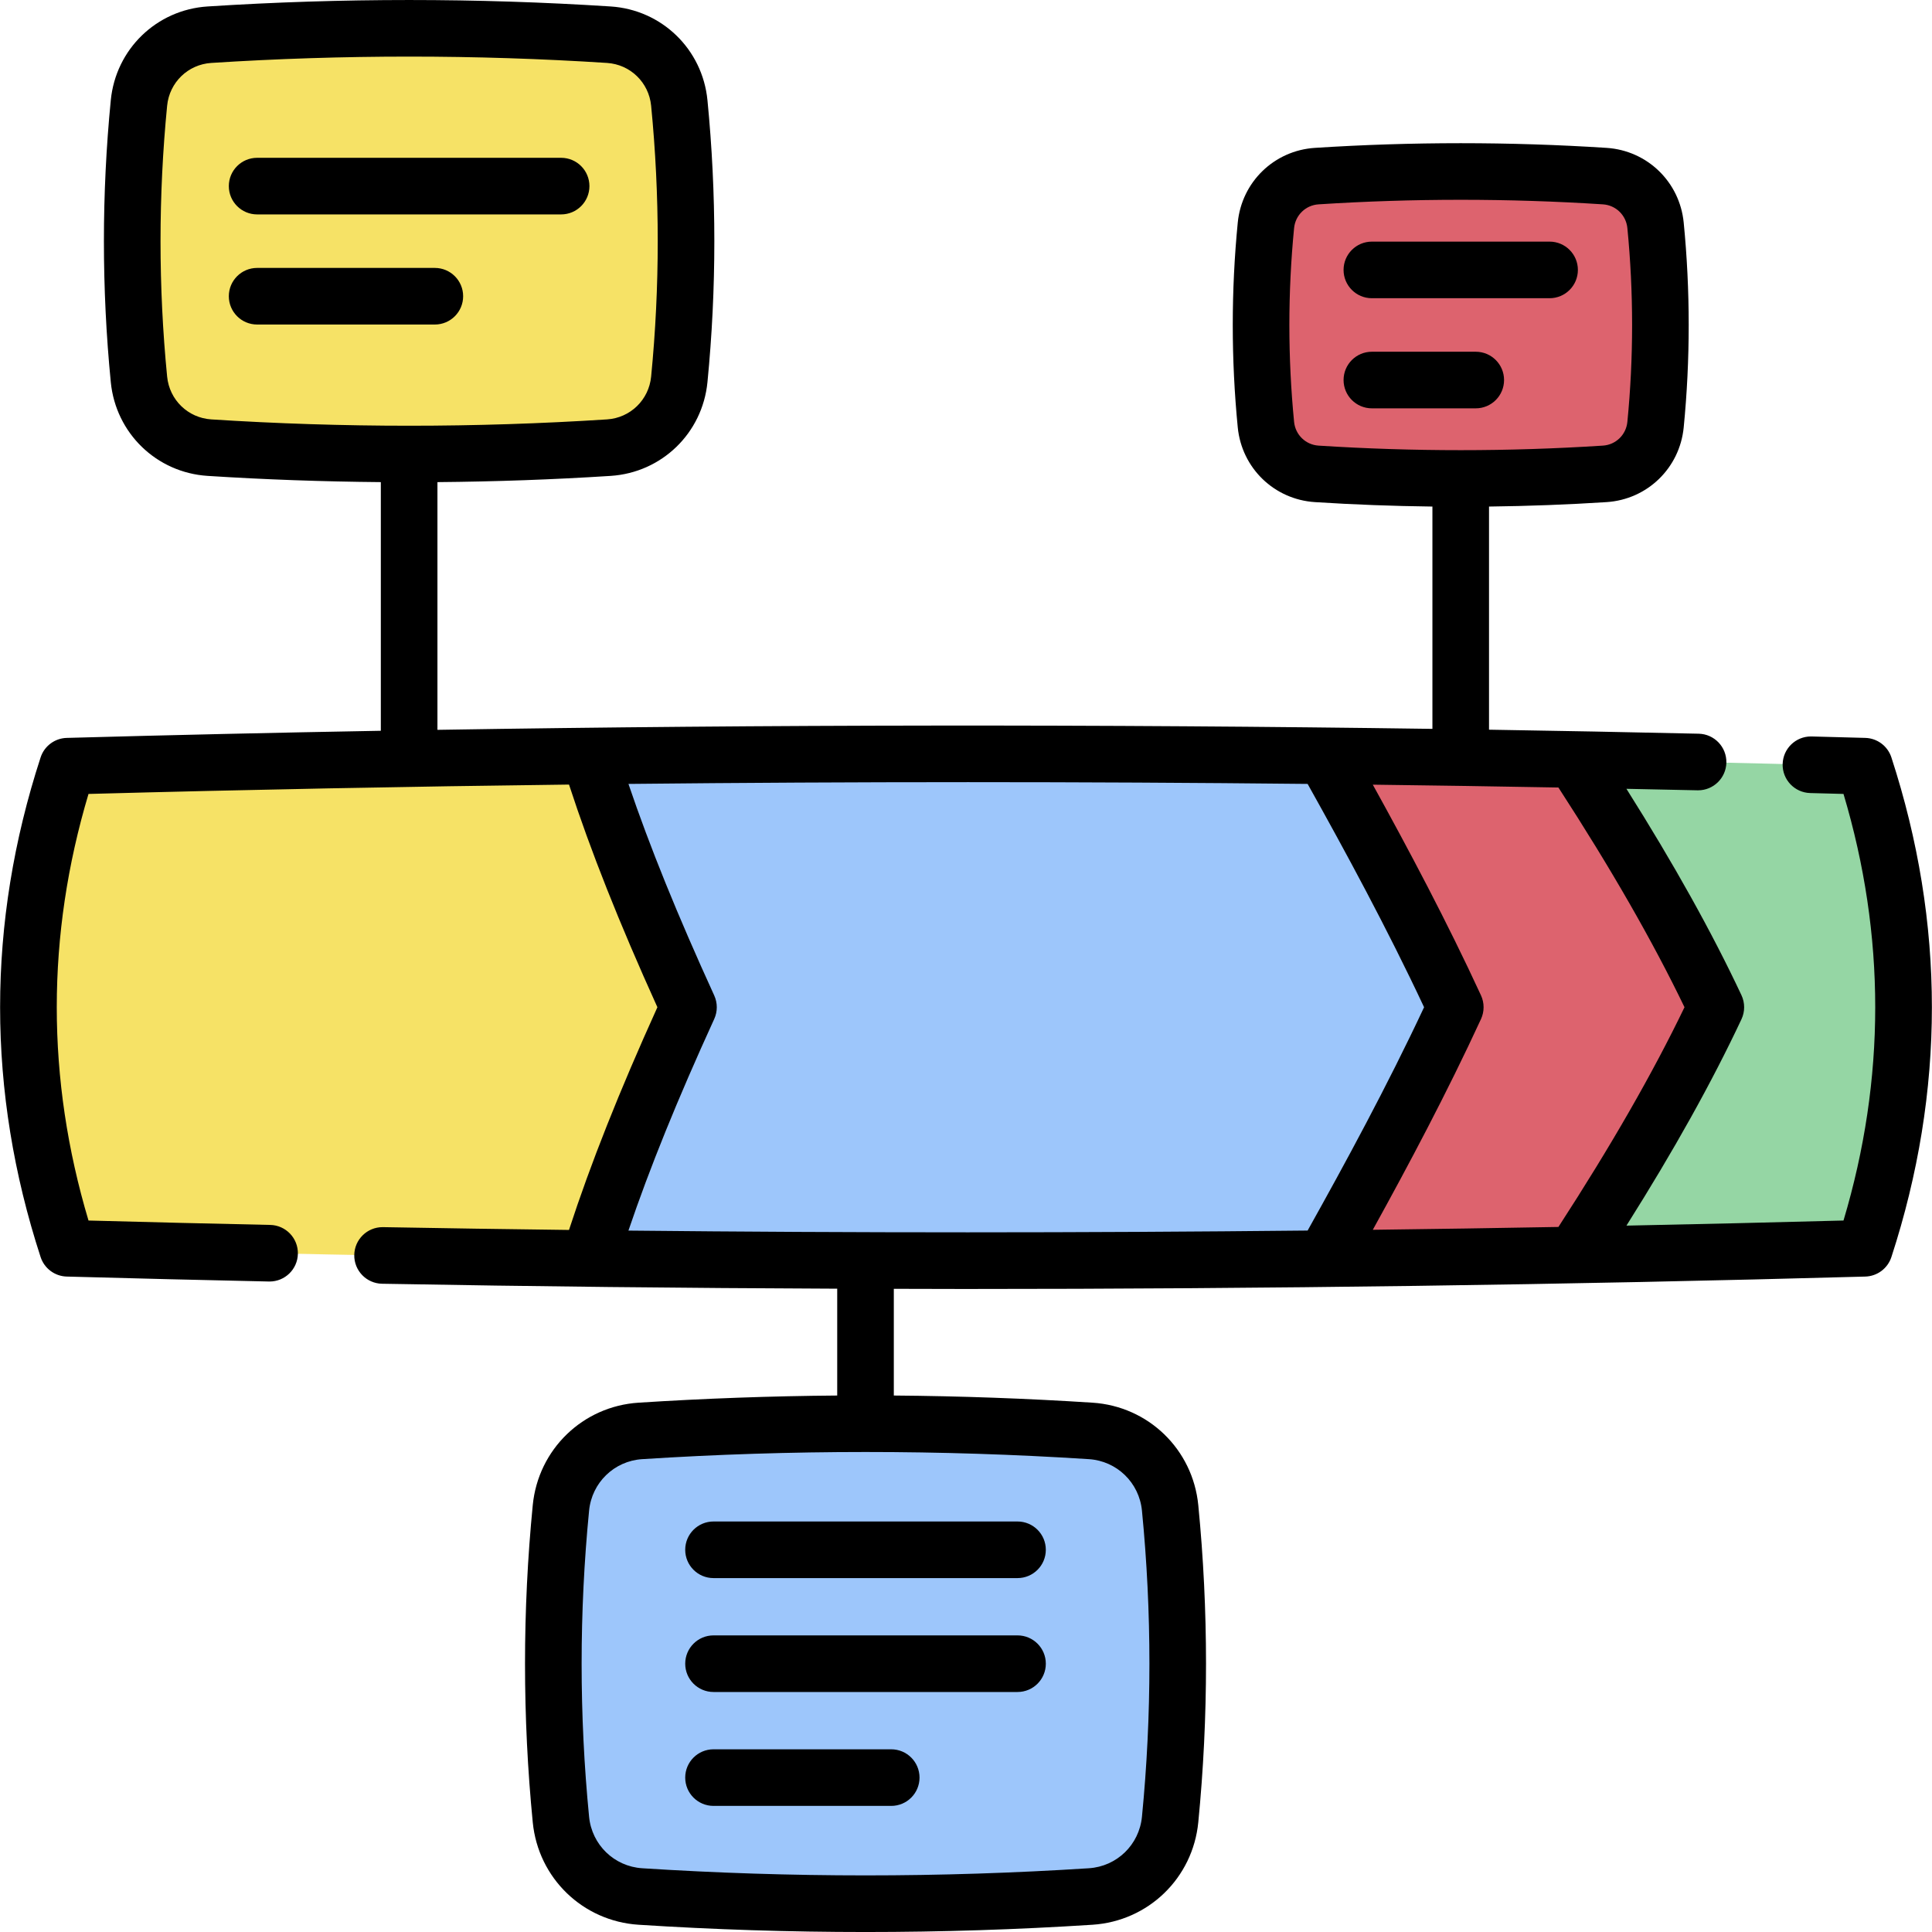 <svg id="Capa_1" enable-background="new 0 0 511.981 511.981" height="512" viewBox="0 0 511.981 511.981" width="512" xmlns="http://www.w3.org/2000/svg"><g><g><g><path d="m494.089 203.04c13.869 42.583 13.869 85.167 0 127.751-32.877.908-65.754 1.629-98.631 2.162 8.124-44.025 8.124-88.05 0-132.075 32.877.533 65.754 1.253 98.631 2.162z" fill="#95d6a4"/><path d="m395.458 229.798c8.124 44.025 20.014 32.993 11.891 77.018-14.841.24-41.572 26.578-56.413 26.742-64.899.716-129.798.698-194.697-.054-46.115-.534-58.415-35.254-104.531-36.529-13.868-42.583-13.868-8.492 0-51.076 46.115-1.275 58.416-45.04 104.531-45.574 64.899-.752 129.798-.77 194.697-.054 14.841.164 29.682 29.287 44.522 29.527z" fill="#9dc6fb"/><path d="m350.937 333.558c12.528-22.321 24.526-44.553 34.716-66.643-10.189-22.09-22.188-44.321-34.716-66.643 22.052.243 44.105.571 66.157.984 14.455 22.069 27.417 43.972 37.606 65.659-10.189 21.687-23.151 43.59-37.606 65.659" fill="#dd636e"/><path d="m182.45 266.915c-10.19 22.295-19.354 44.51-26.211 66.594-46.115-.534-92.23-1.439-138.345-2.714-13.871-42.587-13.871-85.173 0-127.76 46.115-1.275 92.23-2.18 138.345-2.714 6.857 22.085 16.021 44.3 26.211 66.594z" fill="#f6e266"/></g><g><path d="m161.337 118.625c-35.279 2.269-70.557 2.269-105.836 0-9.83-.632-17.715-8.289-18.676-18.093-2.392-24.416-2.392-48.831 0-73.247.961-9.804 8.846-17.46 18.676-18.093 35.279-2.269 70.557-2.269 105.836 0 9.83.632 17.715 8.289 18.676 18.092 2.393 24.416 2.393 48.831 0 73.247-.961 9.806-8.846 17.462-18.676 18.094z" fill="#f6e266"/></g><g><path d="m425.251 125.574c-25.438 1.636-50.876 1.636-76.315 0-7.088-.456-12.774-5.977-13.467-13.046-1.725-17.605-1.725-35.211 0-52.816.693-7.069 6.378-12.59 13.467-13.046 25.438-1.636 50.876-1.636 76.315 0 7.088.456 12.774 5.977 13.467 13.046 1.725 17.605 1.725 35.211 0 52.816-.693 7.069-6.378 12.59-13.467 13.046z" fill="#dd636e"/></g><g><path d="m289.025 502.57c-39.775 2.559-79.55 2.559-119.325 0-11.083-.713-19.973-9.345-21.056-20.398-2.697-27.528-2.697-55.055 0-82.583 1.083-11.053 9.973-19.686 21.056-20.399 39.775-2.559 79.55-2.559 119.325 0 11.083.713 19.973 9.345 21.056 20.398 2.698 27.528 2.698 55.055 0 82.583-1.082 11.054-9.972 19.686-21.056 20.399z" fill="#9dc6fb"/></g></g><g><path d="m501.221 200.717c-.981-3.016-3.755-5.087-6.925-5.174-4.734-.13-9.471-.26-14.205-.38-.065-.001-.13-.002-.194-.002-4.054 0-7.391 3.234-7.494 7.31-.104 4.141 3.167 7.583 7.308 7.688 2.939.075 5.879.153 8.818.233 11.211 37.534 11.211 75.515 0 113.049-19.141.517-38.319.962-57.519 1.352 12.606-19.997 22.633-37.988 30.478-54.687.949-2.02.949-4.358 0-6.378-7.845-16.7-17.874-34.692-30.481-54.691 6.274.127 12.549.252 18.815.394.058.001.115.002.172.002 4.063 0 7.403-3.248 7.495-7.332.093-4.141-3.188-7.573-7.329-7.667-18.492-.416-37.018-.77-55.568-1.066v-59.131c10.408-.128 20.804-.512 31.142-1.177 10.793-.693 19.394-9.02 20.449-19.798 1.766-18.008 1.766-36.271 0-54.279-1.056-10.779-9.656-19.105-20.449-19.799-25.64-1.65-51.638-1.65-77.277 0-10.793.693-19.394 9.021-20.449 19.799-1.765 18.008-1.765 36.27 0 54.278 1.056 10.779 9.656 19.106 20.449 19.799 10.336.665 20.73 1.048 31.136 1.177v58.912c-87.693-1.248-175.882-1.162-263.669.257v-65.645c15.338-.137 30.664-.67 45.896-1.65 13.543-.871 24.334-11.32 25.658-24.845 2.43-24.787 2.43-49.923 0-74.709-1.324-13.525-12.115-23.975-25.658-24.846-35.434-2.279-71.365-2.279-106.799 0-13.544.869-24.335 11.318-25.66 24.843-2.43 24.787-2.43 49.923 0 74.709 1.324 13.525 12.115 23.975 25.658 24.846 15.235.98 30.562 1.513 45.902 1.65v65.894c-27.802.498-55.558 1.125-83.238 1.89-3.17.087-5.942 2.159-6.924 5.174-14.309 43.926-14.309 88.47 0 132.396.982 3.016 3.755 5.087 6.925 5.174 18.307.503 36.339.944 53.597 1.312.054.001.108.001.162.001 4.068 0 7.408-3.253 7.495-7.34.089-4.141-3.197-7.57-7.339-7.658-15.541-.331-31.713-.722-48.147-1.164-11.212-37.534-11.211-75.513 0-113.047 42.308-1.143 84.789-1.965 127.336-2.482 5.76 17.66 13.289 36.63 23.422 59.006-10.135 22.382-17.665 41.356-23.426 59.02-16.449-.201-32.875-.447-49.269-.743-.046-.001-.092-.001-.138-.001-4.079 0-7.422 3.27-7.496 7.365-.074 4.142 3.223 7.56 7.364 7.634 40.058.723 80.295 1.152 120.616 1.31v28.312c-17.593.14-35.172.771-52.643 1.896-14.799.952-26.592 12.372-28.039 27.152-2.732 27.884-2.732 56.161 0 84.045 1.448 14.781 13.24 26.2 28.039 27.151 19.954 1.284 40.049 1.926 60.144 1.926s40.19-.642 60.145-1.926c14.799-.952 26.591-12.371 28.039-27.151 2.732-27.884 2.732-56.162 0-84.046-1.448-14.78-13.24-26.199-28.039-27.151-17.472-1.124-35.052-1.756-52.646-1.896v-28.278c6.27.014 12.537.042 18.811.042 79.613 0 159.44-1.097 238.625-3.287 3.17-.087 5.942-2.159 6.924-5.174 14.308-43.927 14.308-88.472 0-132.398zm-158.287-88.921c-1.669-17.038-1.669-34.315 0-51.353.336-3.426 3.062-6.072 6.484-6.292 12.5-.804 25.088-1.206 37.676-1.206s25.176.402 37.676 1.206c3.422.22 6.148 2.866 6.484 6.292 1.67 17.038 1.67 34.315 0 51.354-.336 3.426-3.062 6.072-6.484 6.292-25 1.608-50.352 1.608-75.352 0-3.422-.22-6.148-2.866-6.484-6.293zm-298.645-11.995c-2.333-23.816-2.333-47.968 0-71.785.604-6.173 5.522-10.942 11.693-11.339 17.396-1.119 34.917-1.679 52.437-1.679s35.039.56 52.437 1.679c6.171.397 11.089 5.166 11.693 11.339 2.333 23.816 2.333 47.968 0 71.785-.604 6.173-5.522 10.942-11.693 11.339-34.796 2.239-70.081 2.238-104.873 0-6.171-.396-11.089-5.165-11.694-11.339zm258.329 300.519c2.637 26.914 2.637 54.207 0 81.12-.729 7.429-6.647 13.167-14.074 13.646-39.27 2.525-79.093 2.525-118.362 0-7.427-.478-13.346-6.216-14.074-13.646-2.637-26.914-2.637-54.207 0-81.12.729-7.429 6.647-13.168 14.074-13.646 19.635-1.263 39.407-1.895 59.181-1.895s39.546.632 59.182 1.895c7.426.479 13.345 6.218 14.073 13.646zm143.776-133.405c-8.459 17.545-19.432 36.664-33.412 58.227-16.384.298-32.782.548-49.189.753 9.482-17.154 19.679-36.347 28.67-55.838.919-1.994.919-4.29 0-6.283-8.991-19.491-19.188-38.684-28.67-55.838 16.415.204 32.812.457 49.19.754 13.979 21.562 24.952 40.68 33.411 58.225zm-279.86 59.192c5.662-16.685 13-34.773 22.736-56.074.905-1.98.905-4.255 0-6.235-9.734-21.296-17.071-39.38-22.732-56.063 59.983-.62 120.072-.623 179.982 0 9.957 17.817 21.084 38.321 30.861 59.18-9.776 20.858-20.903 41.362-30.86 59.179-60.048.629-120.159.632-179.987.013z"/><path d="m68.138 56.819h80.562c4.143 0 7.5-3.358 7.5-7.5s-3.357-7.5-7.5-7.5h-80.562c-4.143 0-7.5 3.358-7.5 7.5s3.357 7.5 7.5 7.5z"/><path d="m122.732 78.5c0-4.142-3.357-7.5-7.5-7.5h-47.094c-4.143 0-7.5 3.358-7.5 7.5s3.357 7.5 7.5 7.5h47.095c4.142 0 7.499-3.358 7.499-7.5z"/><path d="m363.546 79.029h47.096c4.143 0 7.5-3.358 7.5-7.5s-3.357-7.5-7.5-7.5h-47.096c-4.143 0-7.5 3.358-7.5 7.5s3.357 7.5 7.5 7.5z"/><path d="m398.577 100.71c0-4.142-3.357-7.5-7.5-7.5h-27.531c-4.143 0-7.5 3.358-7.5 7.5s3.357 7.5 7.5 7.5h27.531c4.143 0 7.5-3.358 7.5-7.5z"/><path d="m269.645 433.38h-80.563c-4.143 0-7.5 3.358-7.5 7.5s3.357 7.5 7.5 7.5h80.563c4.143 0 7.5-3.358 7.5-7.5s-3.358-7.5-7.5-7.5z"/><path d="m181.581 410.696c0 4.142 3.357 7.5 7.5 7.5h80.563c4.143 0 7.5-3.358 7.5-7.5s-3.357-7.5-7.5-7.5h-80.563c-4.142 0-7.5 3.358-7.5 7.5z"/><path d="m236.176 463.565h-47.095c-4.143 0-7.5 3.358-7.5 7.5s3.357 7.5 7.5 7.5h47.095c4.143 0 7.5-3.358 7.5-7.5s-3.358-7.5-7.5-7.5z"/></g></g></svg>